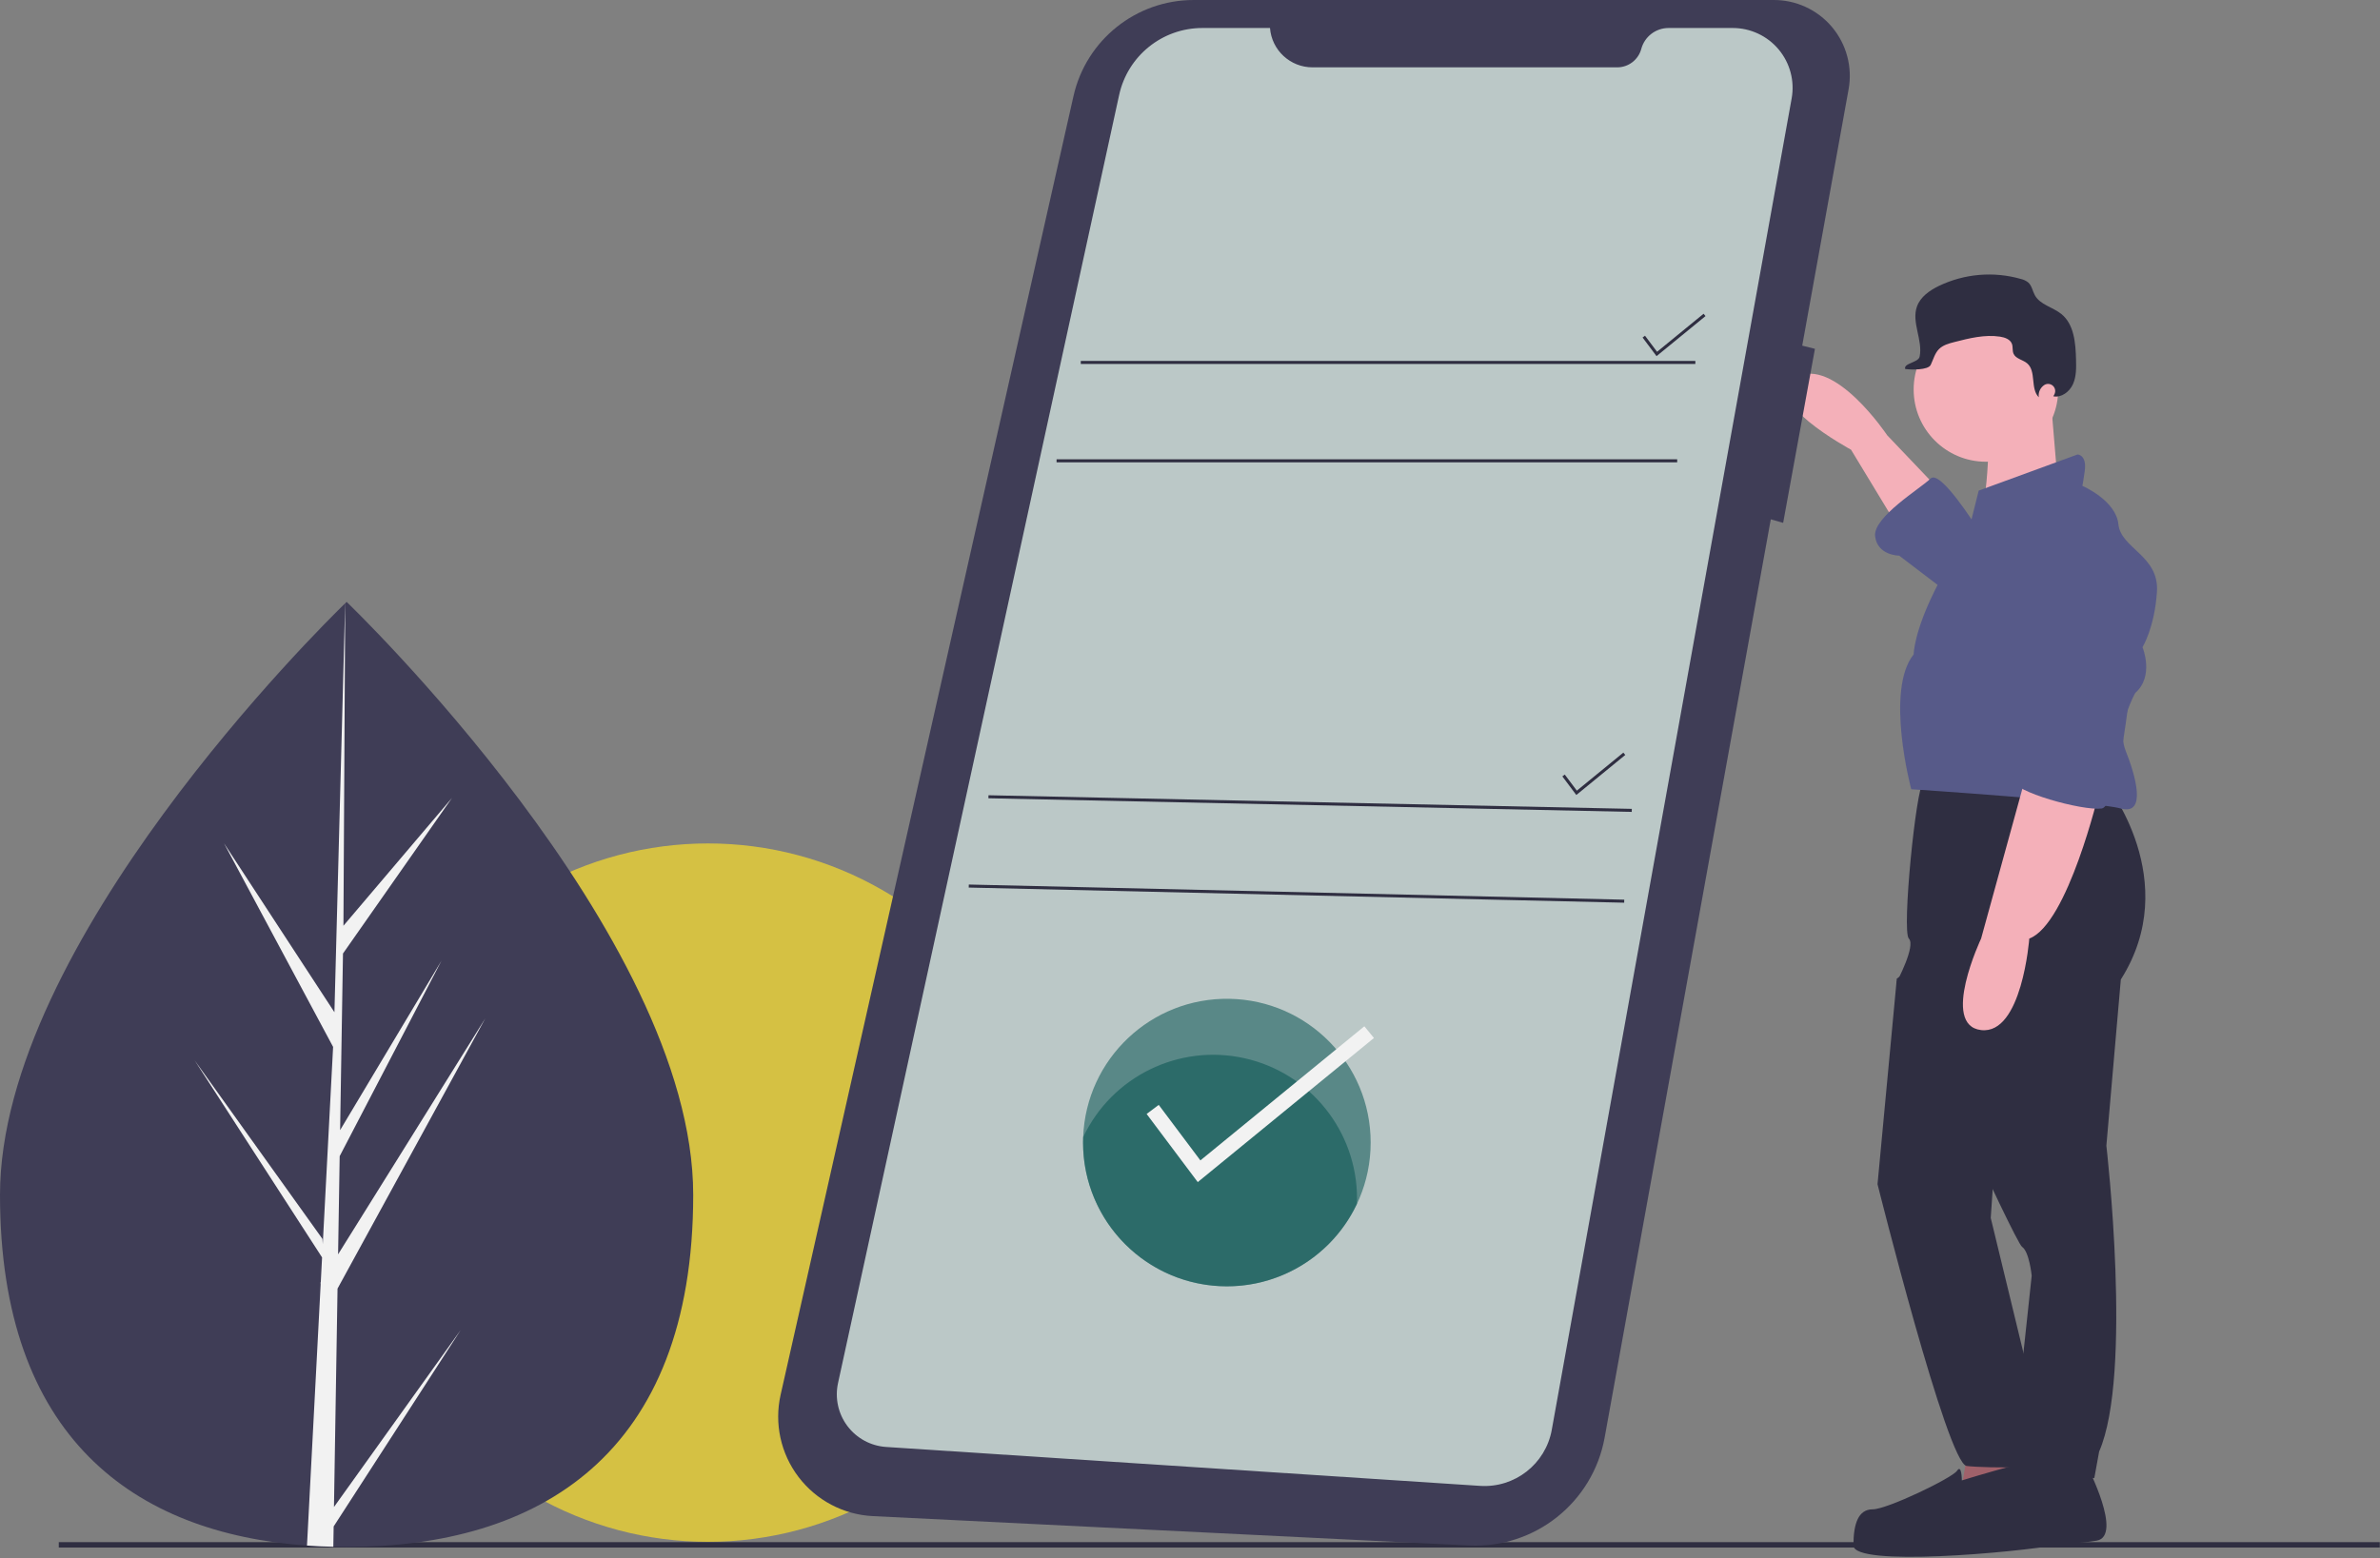 <?xml version="1.0" encoding="UTF-8"?>
<svg width="988px" height="647px" viewBox="0 0 988 647" version="1.1" xmlns="http://www.w3.org/2000/svg" xmlns:xlink="http://www.w3.org/1999/xlink">
    <rect x="0" y="0" width="988" height="647" fill="#808080" stroke="none"/>
    <!-- Generator: Sketch 56.3 (81716) - https://sketch.com -->
    <title>main</title>
    <desc>Created with Sketch.</desc>
    <g id="Page-1" stroke="none" stroke-width="1" fill="none" fill-rule="evenodd">
        <g id="main" fill-rule="nonzero">
            <circle id="Oval" fill="#D5C143" cx="293.91" cy="495.228" r="145"></circle>
            <rect id="Rectangle" fill="#2F2E41" x="24.4" y="640.359" width="963.51" height="2.241"></rect>
            <path d="M287.77,496.148 C287.77,604.508 223.35,642.348 143.89,642.348 C142.04,642.348 140.2,642.328 138.37,642.278 C134.69,642.198 131.04,642.038 127.44,641.778 C55.72,636.708 -1e-05,596.918 -1e-05,496.148 C-1e-05,391.868 133.24,260.278 143.29,250.508 C143.295,250.502 143.302,250.499 143.31,250.498 C143.69,250.118 143.89,249.928 143.89,249.928 C143.89,249.928 287.77,387.778 287.77,496.148 Z" id="Path" fill="#3F3D56"></path>
            <path d="M138.64,625.768 L191.27,552.238 L138.51,633.838 L138.37,642.278 C134.69,642.198 131.04,642.038 127.44,641.778 L133.11,533.368 L133.07,532.528 L133.17,532.368 L133.7,522.128 L80.81,440.318 L133.86,514.448 L133.99,516.618 L138.28,434.708 L93,350.178 L138.83,420.318 L143.29,250.508 L143.31,249.928 L143.31,250.498 L142.57,384.408 L187.64,331.318 L142.38,395.938 L141.19,469.278 L183.28,398.898 L141.01,480.078 L140.35,520.848 L201.45,422.878 L140.12,535.078 L138.64,625.768 Z" id="Path" fill="#F2F2F2"></path>
            <path d="M803.41,201.728 L783.41,180.728 C783.41,180.728 761.41,147.728 745.41,156.728 C729.41,165.728 768.41,186.728 768.41,186.728 L788.41,219.728 L803.41,201.728 Z" id="Path" fill="#F4B0B9"></path>
            <path d="M866.41,608.728 C866.41,608.728 881.41,637.728 870.41,639.728 C859.41,641.728 805.41,644.728 804.41,641.728 C803.41,638.728 795.41,628.728 801.41,624.728 C807.41,620.728 831.41,617.728 831.41,617.728 L839.41,609.728 L866.41,608.728 Z" id="Path" fill="#2F2E41"></path>
            <path d="M874.41,325.728 C874.41,325.728 906.41,365.728 880.41,406.728 L874.41,475.728 C874.41,475.728 885.41,570.728 871.41,602.728 L869.41,613.728 L834.41,613.728 L843.41,529.728 C843.41,529.728 842.41,519.728 839.41,517.728 C836.41,515.728 787.41,407.728 787.41,407.728 C787.41,407.728 795.41,392.728 792.41,389.728 C789.41,386.728 795.41,326.728 798.41,324.728 C801.41,322.728 874.41,325.728 874.41,325.728 Z" id="Path" fill="#2F2E41"></path>
            <polygon id="Path" fill="#A0616A" points="817.41 599.728 813.41 622.728 852.41 620.728 847.41 595.728"></polygon>
            <circle id="Oval" fill="#F4B0B9" cx="824.41" cy="161.728" r="30"></circle>
            <path d="M851.41,166.728 L854.41,202.728 L822.41,217.728 C822.41,217.728 827.91,184.228 823.91,175.228 L851.41,166.728 Z" id="Path" fill="#F4B0B9"></path>
            <path d="M818.41,215.728 L821.41,203.728 L862.41,188.728 C862.41,188.728 866.41,188.728 865.41,195.728 C864.41,202.728 864.41,201.728 864.41,201.728 C864.41,201.728 878.41,207.728 879.41,217.728 C880.41,227.728 896.41,230.728 895.41,245.728 C894.41,260.728 889.41,268.728 889.41,268.728 C889.41,268.728 894.41,280.728 886.41,287.728 C886.41,287.728 878.41,301.728 882.41,311.728 C886.41,321.728 891.41,338.728 880.41,335.728 C869.41,332.728 793.41,327.728 793.41,327.728 C793.41,327.728 782.41,286.728 794.41,271.728 C794.41,271.728 794.41,262.728 803.41,244.728 C812.41,226.728 818.41,215.728 818.41,215.728 Z" id="Path" fill="#575A89"></path>
            <path d="M871.41,328.728 C871.41,328.728 858.41,383.728 842.41,389.728 C842.41,389.728 839.41,429.728 822.41,427.728 C805.41,425.728 822.41,389.728 822.41,389.728 L841.41,320.728 L871.41,328.728 Z" id="Path" fill="#F4B0B9"></path>
            <path d="M820.41,218.728 C820.41,218.728 805.41,194.728 801.41,198.728 C797.41,202.728 777.41,214.728 778.41,222.728 C779.41,230.728 788.41,230.728 788.41,230.728 L809.41,246.728 L820.41,218.728 Z" id="Path" fill="#575A89"></path>
            <path d="M799.41,397.728 L787.41,406.354 L779.41,491.728 C779.41,491.728 808.41,607.728 816.41,608.728 C824.41,609.728 857.41,609.728 856.41,606.728 C855.41,603.728 850.41,591.728 850.41,588.728 C850.41,585.728 839.981,561.736 839.981,561.736 L826.41,505.728 L829.41,461.728 L799.41,397.728 Z" id="Path" fill="#2F2E41"></path>
            <path d="M814.41,614.728 C814.41,614.728 856.41,601.728 858.41,604.728 C860.41,607.728 873.75,637.964 855.08,641.346 C836.41,644.728 769.41,650.728 769.41,641.728 C769.41,632.728 771.41,626.728 777.41,626.728 C783.41,626.728 810.41,613.728 812.41,610.728 C814.41,607.728 814.41,614.728 814.41,614.728 Z" id="Path" fill="#2F2E41"></path>
            <path d="M852.856,163.7 C853.432,162.553 853.204,161.167 852.291,160.265 C851.379,159.363 849.99,159.151 848.85,159.741 L848.797,159.771 C847.016,160.853 846.055,162.897 846.357,164.96 C842.751,161.361 845.409,154.146 841.512,150.864 C839.709,149.345 836.781,149.011 835.855,146.842 C835.315,145.58 835.682,144.084 835.207,142.796 C834.501,140.884 832.245,140.085 830.229,139.785 C823.889,138.839 817.478,140.448 811.269,142.044 C808.987,142.631 806.586,143.284 804.924,144.954 C803.172,146.714 802.563,149.27 801.489,151.509 C800.415,153.747 793.372,153.545 790.91,153.228 C790.054,150.797 796.376,150.613 796.892,148.088 C798.302,141.185 793.39,133.844 795.8,127.223 C797.252,123.234 801.045,120.593 804.864,118.738 C815.473,113.638 827.584,112.605 838.903,115.833 C840.055,116.088 841.132,116.608 842.047,117.354 C843.5,118.71 843.77,120.889 844.738,122.625 C846.943,126.582 852.173,127.523 855.7,130.366 C861.041,134.672 861.643,142.447 861.816,149.306 C861.903,152.76 861.965,156.349 860.55,159.501 C859.135,162.653 855.783,165.222 852.391,164.562 C852.552,164.301 852.706,164.009 852.856,163.7 Z" id="Path" fill="#2F2E41"></path>
            <path d="M847.639,228.473 C855.6,222.947 866.287,223.491 873.647,229.794 C880.539,235.651 887.953,244.042 887.41,252.728 C886.41,268.728 880.41,334.728 872.41,335.728 C864.41,336.728 835.41,328.728 835.41,323.728 C835.41,318.728 842.41,312.728 842.41,312.728 L833.911,261.732 C831.725,249.122 836.869,236.361 847.19,228.792 C847.339,228.685 847.488,228.579 847.639,228.473 Z" id="Path" fill="#575A89"></path>
            <path d="M736.148,3.13946737e-05 L495.532,3.13946737e-05 C471.617,3.13946737e-05 450.894,16.572 445.634,39.902 L324.056,579.169 C321.372,591.075 324.086,603.56 331.472,613.277 C338.857,622.994 350.159,628.951 362.35,629.551 L609.704,641.738 C637.103,643.088 661.252,623.905 666.135,596.911 L735.101,215.643 L740.232,217.109 L753.428,144.844 L748.147,143.524 L767.398,37.098 C769.067,27.869 766.536,18.376 760.494,11.203 C754.451,4.03 745.526,-0.076 736.148,3.13946737e-05 Z" id="Path" fill="#3F3D56"></path>
            <path d="M527.209,11.626 L499.122,11.626 C482.503,11.626 468.128,23.203 464.586,39.44 L347.887,574.307 C346.528,580.539 347.952,587.053 351.788,592.149 C355.624,597.245 361.49,600.416 367.855,600.833 L614.409,616.992 C628.809,617.935 641.623,607.917 644.182,593.714 L743.761,40.876 C745.066,33.633 743.092,26.183 738.371,20.537 C733.65,14.89 726.669,11.626 719.309,11.626 L692.664,11.626 C687.362,11.626 682.719,15.184 681.341,20.304 L681.341,20.304 C680.124,24.823 676.026,27.964 671.345,27.964 L544.852,27.964 C535.606,27.964 527.918,20.845 527.209,11.626 L527.209,11.626 Z" id="Path" fill="#BBC8C7"></path>
            <rect id="Rectangle" fill="#2F2E41" x="448.66" y="149.872" width="255.125" height="1.257"></rect>
            <rect id="Rectangle" fill="#2F2E41" x="438.606" y="190.717" width="257.639" height="1.257"></rect>
            <polygon id="Path" fill="#2F2E41" points="687.675 147.881 681.877 140.152 682.883 139.399 687.893 146.078 707.199 130.283 707.994 131.256"></polygon>
            <polygon id="Path" fill="#2F2E41" points="654.37 330.114 648.573 322.385 649.578 321.631 654.589 328.311 673.894 312.515 674.69 313.489"></polygon>
            <rect id="Rectangle" fill="#2F2E41" transform="translate(543.861, 333.675) rotate(-88.787) translate(-543.861, -333.675) " x="543.233" y="200.113" width="1.257" height="267.125"></rect>
            <rect id="Rectangle" fill="#2F2E41" transform="translate(538.206, 371.064) rotate(-88.677) translate(-538.206, -371.064) " x="537.577" y="234.982" width="1.257" height="272.164"></rect>
            <path d="M568.997,474.434 C568.997,507.403 542.269,534.13 509.3,534.13 C476.33,534.13 449.603,507.403 449.603,474.434 C449.603,473.686 449.616,472.944 449.647,472.203 C450.862,439.691 477.888,414.139 510.417,414.747 C542.946,415.355 568.997,441.899 568.997,474.434 L568.997,474.434 Z" id="Path" fill="#085352" opacity="0.546"></path>
            <path d="M563.341,497.684 C563.341,498.432 563.329,499.173 563.297,499.915 C551.369,525.181 523.514,538.796 496.25,532.685 C468.986,526.575 449.606,502.374 449.603,474.434 C449.603,473.686 449.616,472.944 449.647,472.203 C461.575,446.937 489.43,433.322 516.694,439.432 C543.958,445.543 563.338,469.744 563.341,497.684 L563.341,497.684 Z" id="Path" fill="#085352" opacity="0.546"></path>
            <polygon id="Path" fill="#F2F2F2" points="497.217 490.858 475.995 462.562 481.022 458.791 498.311 481.843 566.379 426.152 570.358 431.016"></polygon>
        </g>
    </g>
</svg>